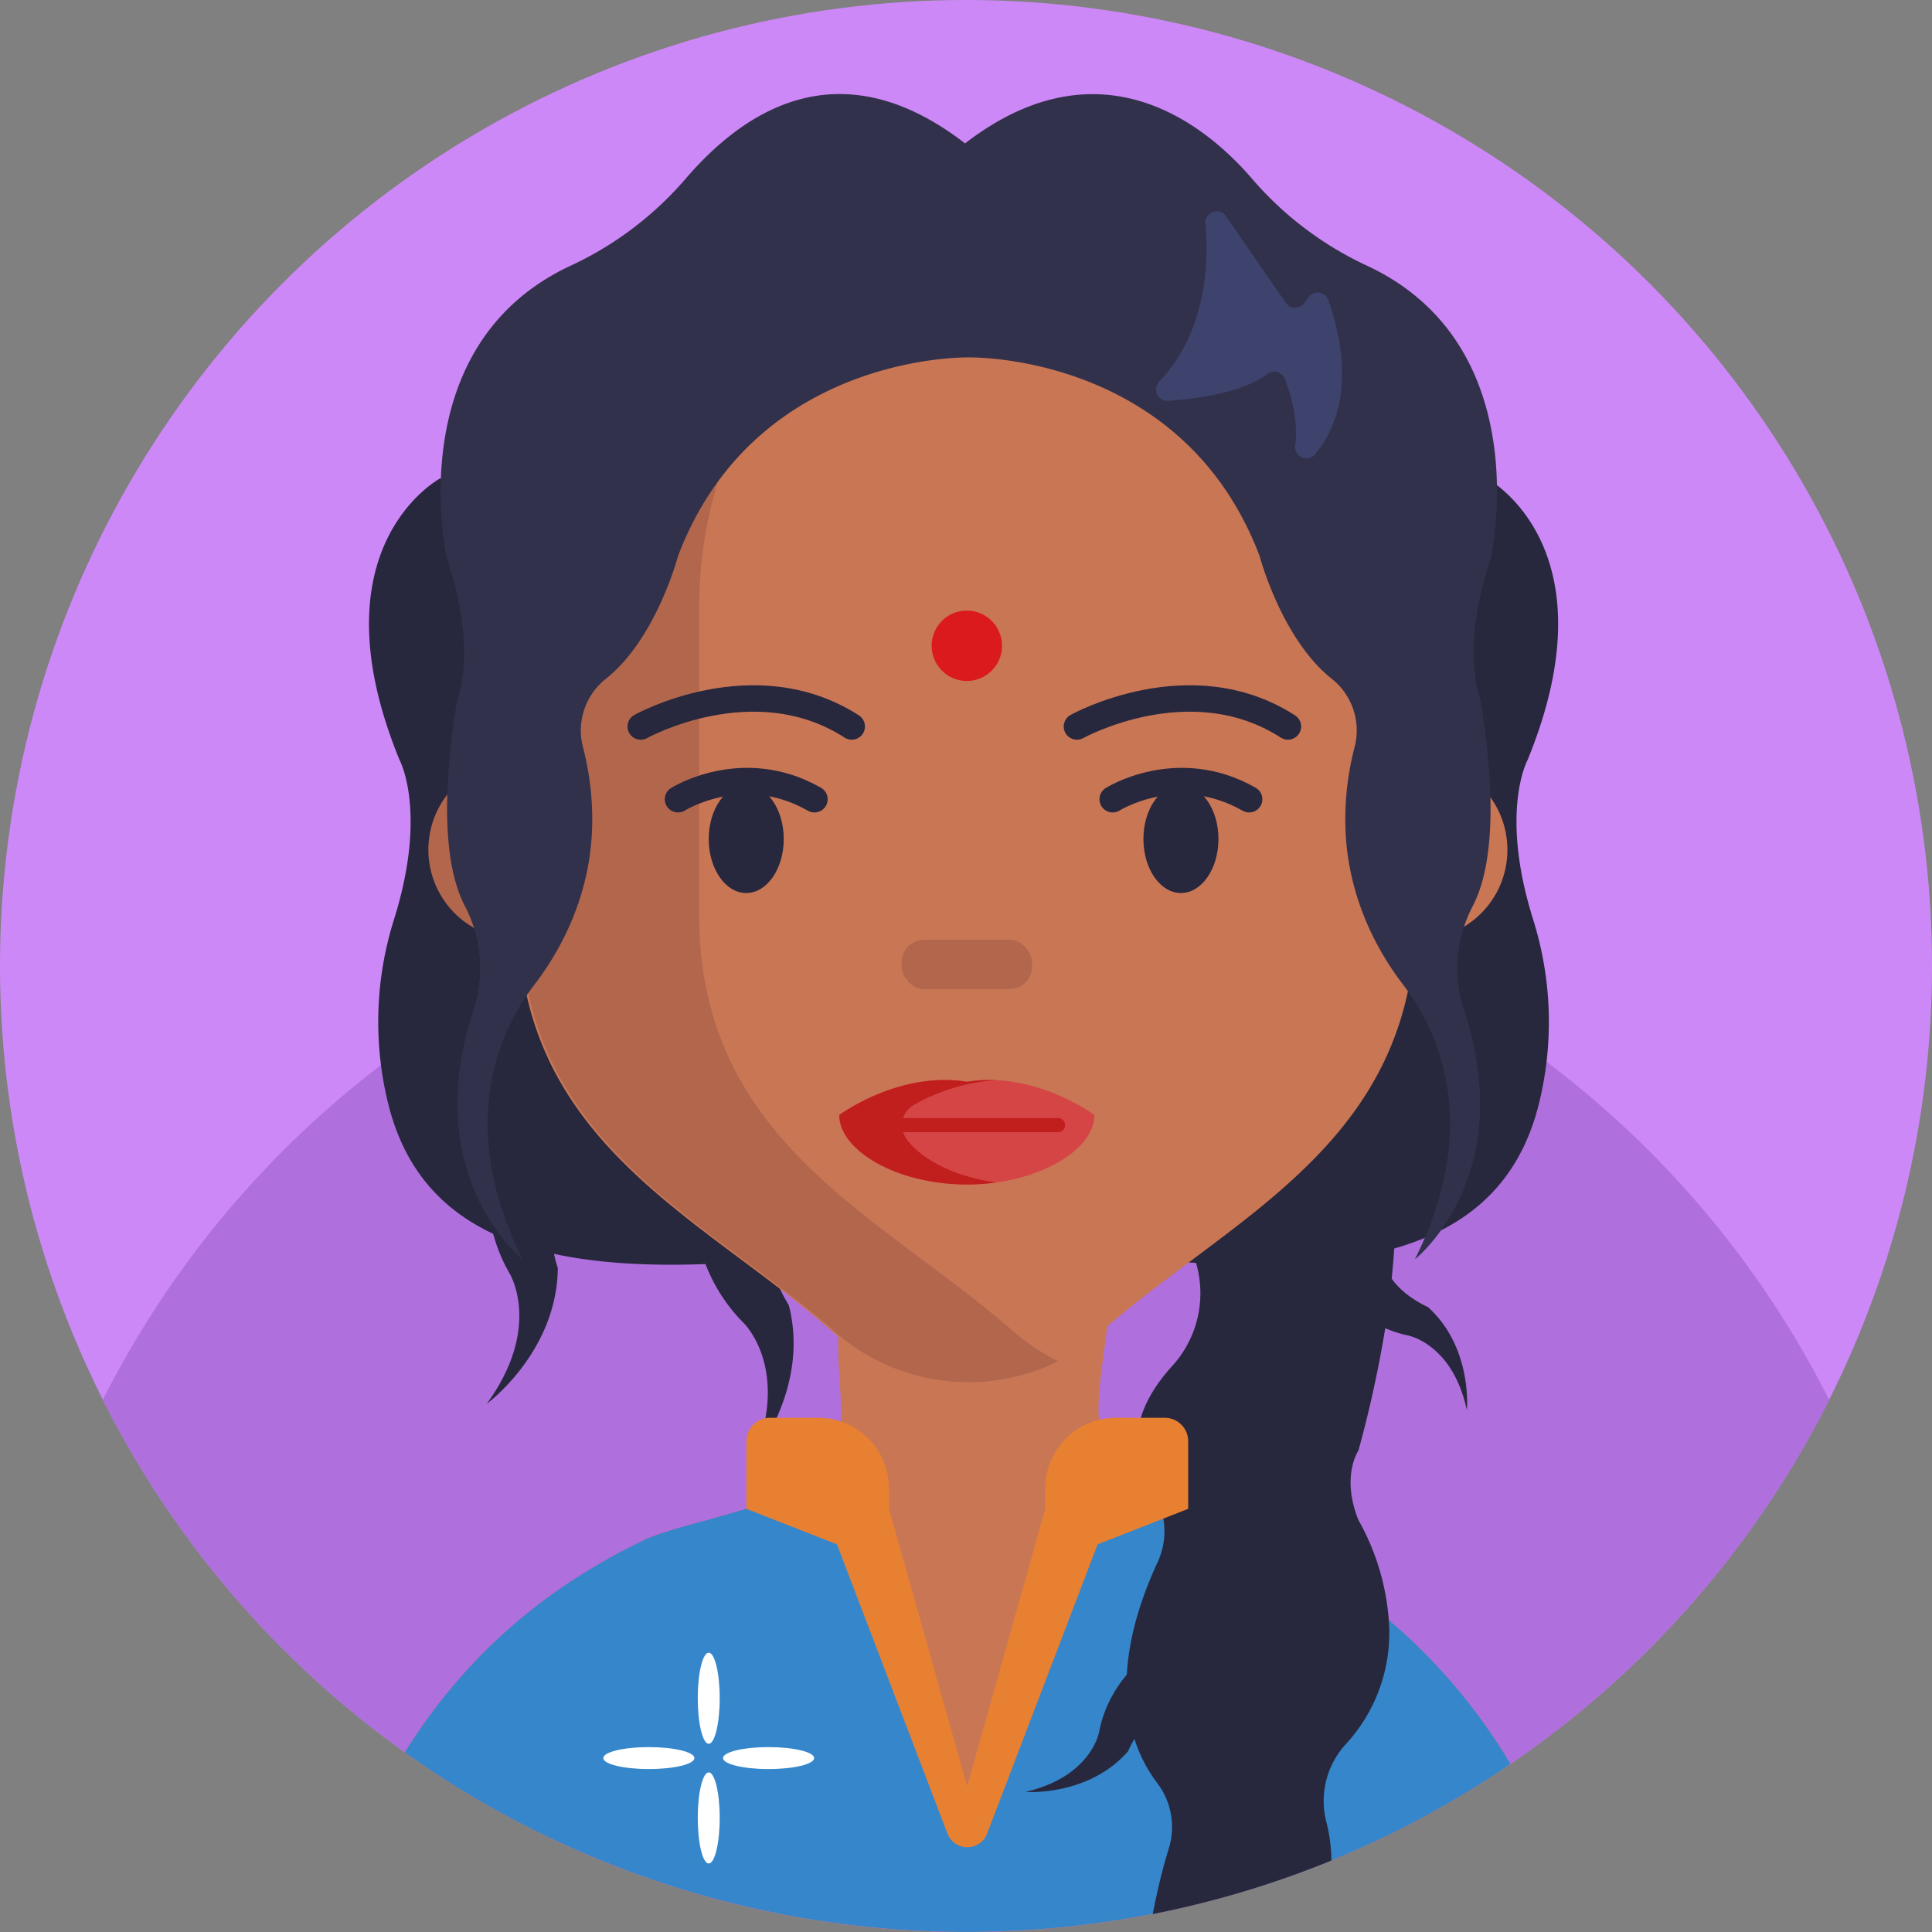 <svg xmlns="http://www.w3.org/2000/svg" viewBox="0 0 512 512"><rect x="0" y="0" width="512" height="512" fill="#808080" stroke="none"/><defs><style>.cls-1{fill:#cd88f8;}.cls-2{fill:#af6fdd;}.cls-3{fill:#c97655;}.cls-4{fill:#3586cb;}.cls-5{fill:#27273d;}.cls-6{fill:#b2674d;}.cls-7{fill:none;stroke:#27273d;stroke-linecap:round;stroke-miterlimit:10;stroke-width:7px;}.cls-8{fill:#a05a47;}.cls-9{fill:#db1b1b;}.cls-10{fill:#d54545;}.cls-11{fill:#c11e1e;}.cls-12{fill:#32314b;}.cls-13{fill:#3e436d;}.cls-14{fill:#e88032;}.cls-15{fill:#fff;}</style></defs><title>Avatar Users2</title><g id="BULINE"><circle class="cls-1" cx="256" cy="256" r="256"/></g><g id="Icons"><path class="cls-2" d="M484.77,371a257.07,257.07,0,0,1-84.5,96.49c-.76.53-1.52,1-2.28,1.55q-3.9,2.59-7.89,5.06a254.31,254.31,0,0,1-75,31q-4.71,1.13-9.5,2.06l-1.51.29A256.69,256.69,0,0,1,119.6,472.67q-4.26-2.69-8.4-5.55c-1.31-.9-2.62-1.81-3.91-2.74A256.89,256.89,0,0,1,27.23,371a257.1,257.1,0,0,1,98.92-105.67q6.09-3.6,12.39-6.86l.53-.27q3.36-1.72,6.78-3.36c1-.5,2.08-1,3.13-1.47q3.06-1.41,6.15-2.75,2.12-.9,4.26-1.77,6.8-2.78,13.78-5.16,4.53-1.55,9.14-2.93h0c1-.3,2-.59,3-.87q6.16-1.77,12.46-3.23h0c1-.25,2.06-.49,3.1-.71q5.14-1.14,10.37-2.06c.83-.15,1.66-.29,2.5-.42a254.29,254.29,0,0,1,26.68-3h0q6.67-.41,13.45-.46H256q9,0,17.91.62a257.06,257.06,0,0,1,28.25,3.53q3.43.63,6.84,1.35c1.67.35,3.33.71,5,1.1,2.24.52,4.47,1.06,6.68,1.64q6,1.56,11.92,3.42,2.58.79,5.13,1.67c2.79.93,5.56,1.92,8.3,2.95,3.35,1.26,6.68,2.59,10,4,1.34.57,2.68,1.15,4,1.74s2.7,1.22,4,1.85,2.87,1.36,4.3,2.05q2.79,1.36,5.54,2.79,7,3.66,13.78,7.72A256.89,256.89,0,0,1,484.77,371Z"/><path class="cls-3" d="M400.27,467.49c-.76.53-1.52,1-2.28,1.55q-3.9,2.59-7.89,5.06a254.31,254.31,0,0,1-75,31q-4.71,1.13-9.5,2.06l-1.51.29A256.69,256.69,0,0,1,119.6,472.67q-4.26-2.69-8.4-5.55c-1.31-.9-2.62-1.81-3.91-2.74C121.75,441.2,142.06,421.76,171,408a30.32,30.32,0,0,1,2.91-1.16c.83-.3,1.74-.61,2.72-.91,3-1,6.75-2,10.73-3.08,3.36-.95,6.92-1.93,10.37-3h0c3.52-1.05,6.94-2.15,10-3.29.84-.32,1.67-.64,2.47-1,3.79-1.54,6.77-3.19,8.26-4.89,3.15-3.66,4.19-8.64,4.39-14,.25-6.31-.7-13.1-.7-18.73,0-1.35,0-2.62,0-3.8,0-.15,0-.29,0-.43v0c-.38-24.19-3.62-16.92,15.16-23.22a12.77,12.77,0,0,1,2.13-.42h0c10.11-1.51,47.66-3.4,51.75.42,3.76,3.5,3.37,11.85,2.25,21l-.06.53c-1.06,8.58-2.71,17.79-2.14,24.26a16.11,16.11,0,0,0,.92,4.41,26.62,26.62,0,0,0,12.89,14.7l.92.48c.22.11.44.23.67.33a79.2,79.2,0,0,0,8.25,3.34h0c3.18,1.14,6.57,2.29,10.09,3.68,1.66.65,3.32,1.36,5,2.15l.6.28q3.78,1.77,7.35,3.66a162.9,162.9,0,0,1,30.12,20.08A151.05,151.05,0,0,1,400.27,467.49Z"/><path class="cls-4" d="M400.27,467.49c-.76.53-1.52,1-2.28,1.55q-3.9,2.59-7.89,5.06a254.31,254.31,0,0,1-75,31q-4.71,1.13-9.5,2.06l-1.51.29A256.69,256.69,0,0,1,119.6,472.67q-4.26-2.69-8.4-5.55c-1.31-.9-2.62-1.81-3.91-2.74C121.75,441.2,142.06,421.76,171,408a30.32,30.32,0,0,1,2.91-1.16c.83-.3,1.74-.61,2.72-.91,3-1,6.75-2,10.73-3.08,3.36-.95,6.92-1.93,10.37-3h0c3.52-1.05,6.94-2.15,10-3.29.84-.32,1.67-.64,2.47-1l16.5,4.82L249,475.32a7.28,7.28,0,0,0,13.95,0l22.42-74.08,19.68-5.89.92.48c.22.11.44.23.67.33a79.2,79.2,0,0,0,8.25,3.34h0c3.18,1.14,6.57,2.29,10.09,3.68,1.66.65,3.32,1.36,5,2.15l.6.28q3.78,1.77,7.35,3.66a162.9,162.9,0,0,1,30.12,20.08A151.05,151.05,0,0,1,400.27,467.49Z"/><path class="cls-5" d="M211.16,315.31l-3.47,0v0l-90.93-188.6s-34.1,18-10.87,74.71c0,0,7.5,13.68-1.5,42.33a90.2,90.2,0,0,0-1.57,48.5c4.12,16.91,13.59,28,27.88,34.72a43.54,43.54,0,0,0,4.29,10.4s8.89,14.22-6,34.66c0,0,18.65-13.72,18.83-36a33.28,33.28,0,0,1-1-3.75c11.44,2.49,24.87,3.27,40.14,2.71a45.2,45.2,0,0,0,10,15.5s12.25,11.44,3.16,35c0,0,14.49-18.06,8.92-39.62C209.09,345.9,195.58,325.75,211.16,315.31Z"/><path class="cls-5" d="M388.74,373.71C384.91,355.93,373,353.88,373,353.88a29.44,29.44,0,0,1-5.89-1.9A313.67,313.67,0,0,1,360,384.4s-4.68,6.81,0,18.44a63.61,63.61,0,0,1,8.05,26.55,43.51,43.51,0,0,1-11.5,32.94,22.28,22.28,0,0,0-5,20.73,42.87,42.87,0,0,1,1.28,10,254.64,254.64,0,0,1-37.83,12.12q-4.71,1.13-9.5,2.06a160.46,160.46,0,0,1,4.27-17.47,19.22,19.22,0,0,0-3.08-17.23,38.78,38.78,0,0,1-6.06-11.75,47.2,47.2,0,0,1-2-17.06h0c.45-8.25,2.77-18.11,8.16-29.76a19.35,19.35,0,0,0,1.51-11.49h0a19.09,19.09,0,0,0-2.38-6.55,10,10,0,0,0-.6-1,22.3,22.3,0,0,1-3-19.15c1.25-4.2,3.81-8.79,8.26-13.7a28.63,28.63,0,0,0,6.4-27.34h0c-.09-.32-.2-.64-.31-1,0-.11-.06-.21-.1-.33l0-.08L313,323.08l24.13-24.14L360,276s2.33,2.79,4.72,9.33l.21.58a90.34,90.34,0,0,1,4.55,23.32,156.3,156.3,0,0,1,0,21.63c-.16,2.55-.39,5.21-.67,8,3.45,4.92,9.59,7.51,9.59,7.51C390.33,357.12,388.74,373.71,388.74,373.71Z"/><path class="cls-5" d="M306.57,436.48s-12.49,7.81-15.25,22.32c0,0-1.84,11.92-19.55,16.08,0,0,16.62,1.29,27.18-10.77,0,0,6.5-16.2,19-11.18Z"/><path class="cls-5" d="M393.94,126.71s34.11,18,10.88,74.71c0,0-7.51,13.68,1.5,42.33a90.4,90.4,0,0,1,1.57,48.5c-8.84,36.21-42.17,45.94-94.93,42.17L303,315.31Z"/><path class="cls-3" d="M375.16,161.38v80.9c0,60.35-48,79.67-83.05,110.37a53.88,53.88,0,0,1-71.78,0c-35-30.7-83.05-50-83.05-110.37v-80.9c0-.27,0-.55,0-.82.28-42.22,22.94-78.79,56-97,1.07-.6,29.16-11.66,43.55-12.28,1.42-.08,2.86-.1,4.3-.1h30.12a99.82,99.82,0,0,1,66,25.15,101.72,101.72,0,0,1,8,7.73A113,113,0,0,1,375,155.22h0C375.11,157.27,375.16,159.31,375.16,161.38Z"/><path class="cls-6" d="M185.28,242.28V161.37c0-57.76,41.87-105.17,95.2-109.84-2.86-.27-5.75-.39-8.68-.39H241.69c-57.37,0-103.87,49.36-103.87,110.23v40a23.81,23.81,0,1,0,0,47.61l.23,0c3.45,55.09,49.13,74.13,82.8,103.63a53.7,53.7,0,0,0,59.63,8.13,55.49,55.49,0,0,1-12.17-8.13C233.3,322,185.28,302.63,185.28,242.28Z"/><circle class="cls-3" cx="375.68" cy="225.22" r="23.8"/><path class="cls-7" d="M169.8,192.53s30-16.71,55.92,0"/><path class="cls-7" d="M285.4,192.53s30-16.71,55.91,0"/><ellipse class="cls-5" cx="312.96" cy="222.35" rx="9.94" ry="14.31"/><rect class="cls-6" x="238.93" y="249.03" width="34.58" height="13.11" rx="6.01"/><path class="cls-7" d="M294.87,211.81s17.18-10.85,36.17,0"/><ellipse class="cls-5" cx="197.76" cy="222.35" rx="9.94" ry="14.31"/><path class="cls-7" d="M179.68,211.81s17.18-10.85,36.16,0"/><path class="cls-8" d="M138.5,215.76a9.47,9.47,0,1,0,0,18.93Z"/><path class="cls-6" d="M375.69,234.69a9.47,9.47,0,0,0,0-18.93Z"/><circle class="cls-9" cx="256.22" cy="171.14" r="9.33"/><path class="cls-10" d="M256.22,286.68c-18.08-2.94-33.83,8.81-33.83,8.81,0,9.34,15.15,18.41,33.83,18.41h0c18.68,0,33.83-9.07,33.83-18.41C290.05,295.49,274.3,283.74,256.22,286.68Z"/><path class="cls-11" d="M280.29,296.29H239.35a6.13,6.13,0,0,1,2.85-3.5A51.11,51.11,0,0,1,264,286.26a36.31,36.31,0,0,0-7.73.42c-18.08-2.93-33.84,8.81-33.84,8.81,0,9.33,15.15,18.41,33.84,18.41a57.28,57.28,0,0,0,7.75-.53c-10.87-1.5-19.72-6-23.75-11.47a6,6,0,0,1-.9-1.85h41a1.88,1.88,0,1,0,0-3.76Z"/><path class="cls-12" d="M361.8,70.19A90.32,90.32,0,0,1,331.49,47c-14.4-16.53-41.75-35.21-75.74-9-34-26.25-59.34-7.57-73.74,9A90.32,90.32,0,0,1,151.7,70.19c-46.34,21.18-33.21,78.07-33.21,78.07,8.15,24.21,2.72,36.84,2.72,36.84-5.06,30.87-2.28,46.75,1.94,54.92a35.52,35.52,0,0,1,2.36,27.52c-14.69,44.4,13,66.2,13,66.2-17.91-36-6-60.84,3.15-72.83,9.42-12.3,15.09-27.14,15.28-42.63a75.32,75.32,0,0,0-2.47-20.36,17.47,17.47,0,0,1,6.21-18.12c13.27-10.61,19-32.43,19-32.43,20.47-54,77.07-52.65,77.07-52.65h0s56.6-1.33,77.07,52.65c0,0,5.74,21.82,19,32.43A17.47,17.47,0,0,1,359,197.92a75.32,75.32,0,0,0-2.47,20.36c.19,15.49,5.86,30.33,15.28,42.63,9.17,12,21.06,36.79,3.15,72.83,0,0,27.68-21.8,13-66.2A35.52,35.52,0,0,1,390.35,240c4.22-8.17,7-24.05,1.94-54.92,0,0-5.43-12.63,2.72-36.84C395,148.26,408.14,91.37,361.8,70.19Z"/><path class="cls-13" d="M319.45,59.33c1,11.81-.16,28.91-12.21,41.8a3,3,0,0,0,2.39,5.09c8-.56,19.71-2.22,26.17-7.06a3,3,0,0,1,4.68,1.26c1.63,4.22,3.64,11.08,2.78,17.63a3,3,0,0,0,5.36,2.22c5.78-7.06,10.64-19.66,3.43-40.69a3,3,0,0,0-5.29-.79l-1.11,1.52a3,3,0,0,1-4.92-.08L324.94,57.36A3,3,0,0,0,319.45,59.33Z"/><path class="cls-14" d="M277,394.46v5.4l-20.7,73.55-20.71-73.55v-5.4a18.72,18.72,0,0,0-18.72-18.73H204a6.21,6.21,0,0,0-6.2,6.2v17.93l24,9.41,29.28,76.65a5.63,5.63,0,0,0,10.52,0l29.28-76.65,24-9.41V381.93a6.2,6.2,0,0,0-6.2-6.2H295.76A18.72,18.72,0,0,0,277,394.46Z"/><ellipse class="cls-15" cx="187.82" cy="450.05" rx="2.91" ry="12.07"/><ellipse class="cls-15" cx="187.82" cy="481.77" rx="2.91" ry="12.07"/><ellipse class="cls-15" cx="203.68" cy="465.91" rx="12.07" ry="2.91"/><ellipse class="cls-15" cx="171.95" cy="465.91" rx="12.07" ry="2.91"/></g></svg>